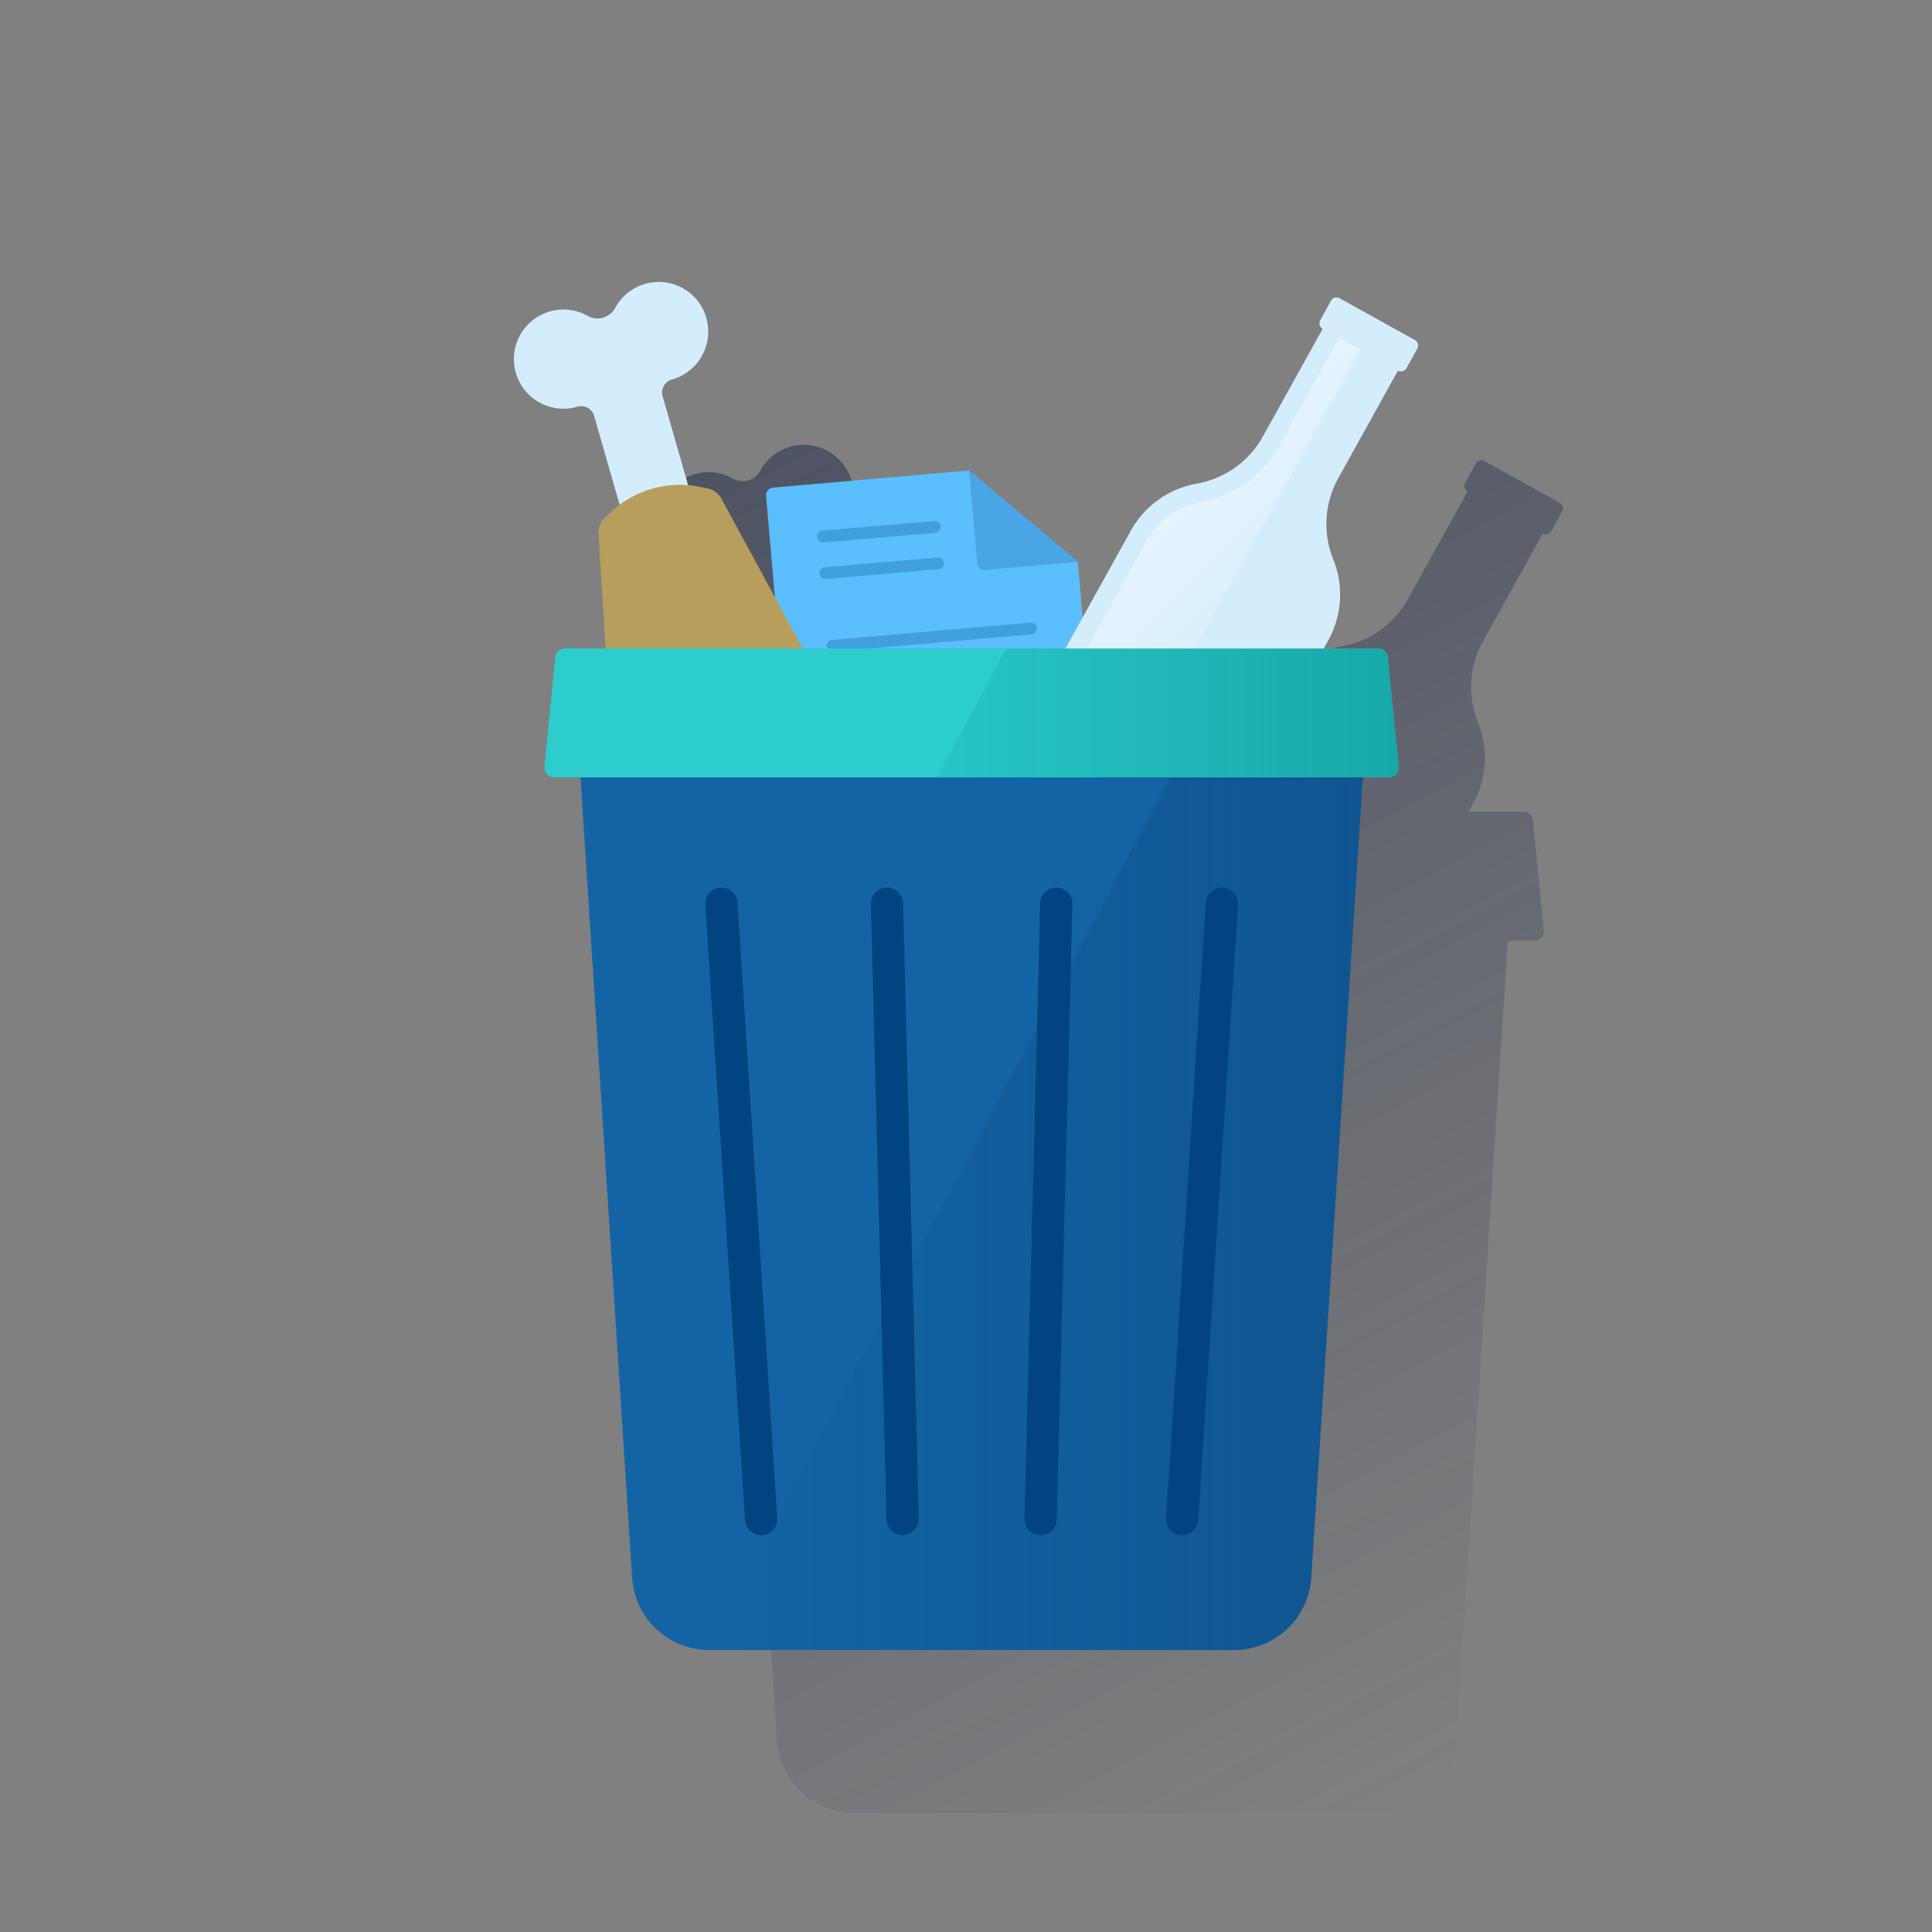 <svg xmlns="http://www.w3.org/2000/svg" xmlns:xlink="http://www.w3.org/1999/xlink" viewBox="0 0 600 600"><rect x="0" y="0" width="600" height="600" fill="#808080" stroke="none"/><defs><style>.cls-1{fill:none;}.cls-2{fill:url(#Degradado_sin_nombre_170);}.cls-3{fill:#5bbeff;}.cls-4,.cls-7{fill:#1464a5;}.cls-4,.cls-5{opacity:0.35;isolation:isolate;}.cls-5{fill:#65a3df;}.cls-6{fill:#49a5e6;}.cls-8{fill:url(#Degradado_sin_nombre_169);}.cls-9{fill:#004481;}.cls-10{fill:#d4edfc;}.cls-11{fill:url(#Degradado_sin_nombre_167);}.cls-12{fill:#b79e5d;}.cls-13{fill:#2dcccd;}.cls-14{fill:url(#Degradado_sin_nombre_163);}</style><linearGradient id="Degradado_sin_nombre_170" x1="246.12" y1="-13356.98" x2="466.79" y2="-13772" gradientTransform="matrix(1, 0, 0, -1, 0, -13226.25)" gradientUnits="userSpaceOnUse"><stop offset="0" stop-color="#1c2645" stop-opacity="0.5"/><stop offset="1" stop-color="#1c2645" stop-opacity="0"/></linearGradient><linearGradient id="Degradado_sin_nombre_169" x1="425.76" y1="-13583.68" x2="219.36" y2="-13583.68" gradientTransform="matrix(1, 0, 0, -1, 0, -13226.25)" gradientUnits="userSpaceOnUse"><stop offset="0" stop-color="#043263" stop-opacity="0.3"/><stop offset="0.99" stop-color="#043263" stop-opacity="0"/></linearGradient><linearGradient id="Degradado_sin_nombre_167" x1="367.95" y1="-13379.11" x2="396.61" y2="-13407.77" gradientTransform="matrix(1, 0, 0, -1, 0, -13226.25)" gradientUnits="userSpaceOnUse"><stop offset="0" stop-color="#fff" stop-opacity="0.4"/><stop offset="1" stop-color="#fff" stop-opacity="0.1"/></linearGradient><linearGradient id="Degradado_sin_nombre_163" x1="434.45" y1="-13447.68" x2="291.12" y2="-13447.68" gradientTransform="matrix(1, 0, 0, -1, 0, -13226.25)" gradientUnits="userSpaceOnUse"><stop offset="0" stop-color="#028484" stop-opacity="0.5"/><stop offset="1" stop-color="#028484" stop-opacity="0.1"/></linearGradient></defs><g id="Cuadrados_Blancos" data-name="Cuadrados Blancos"><rect class="cls-1" width="600" height="600"/></g><g id="Capa_132" data-name="Capa 132"><path class="cls-2" d="M484.43,156.17l-23.44-13a2,2,0,0,0-2.64.74v0L455,150a2,2,0,0,0,.76,2.65l-18.53,33.44a29.26,29.26,0,0,1-20.51,14.63,29.26,29.26,0,0,0-20.51,14.63l-14.89,26.87L379.81,225,346,196.64,285.05,202a2.33,2.33,0,0,0-2.12,2.52L285.69,236,269.07,205.4a6.19,6.19,0,0,0-4.15-3.1l-2.17-.47a31.86,31.86,0,0,0-4-.58l-7.94-27.7a4.21,4.21,0,0,1,3-5.17h0A15.41,15.41,0,1,0,236.19,146h0a6.22,6.22,0,0,1-8.34,2.76,4.63,4.63,0,0,1-.43-.24h0a15.4,15.4,0,1,0-3.12,28.32h0a4.2,4.2,0,0,1,5.26,2.75l0,0,7.94,27.7a30.67,30.67,0,0,0-3.08,2.62l-1.6,1.55a6.19,6.19,0,0,0-1.88,4.82L233.14,252H220.5a3,3,0,0,0-3,2.7l-3.4,34a3,3,0,0,0,2.68,3.29h8.52l16,248.55a24,24,0,0,0,24,22.45H429.48a23.57,23.57,0,0,0,8.81-2.15c.34-.15.68-.31,1-.48a24.41,24.41,0,0,0,6.19-4.59h0a23.73,23.73,0,0,0,3.93-5.35,21.94,21.94,0,0,0,1-2q.22-.52.42-1c.26-.71.49-1.44.68-2.17.1-.37.19-.75.27-1.12a25.19,25.19,0,0,0,.48-3.47l16-248.55h8.2a3,3,0,0,0,1.24-.27,2.54,2.54,0,0,0,.53-.31,3,3,0,0,0,1.22-2.72l-3.4-34a3,3,0,0,0-1.41-2.25,2.93,2.93,0,0,0-1.58-.45h-17l1.43-2.58A29.26,29.26,0,0,0,459,224.34h0a29.27,29.27,0,0,1,1.54-25.14l18.54-33.44a2,2,0,0,0,2.65-.76l3.38-6.11a1.94,1.94,0,0,0-.63-2.67Z"/><path class="cls-3" d="M334.73,174.51l-17.68-14.85L300.9,146.11,240,151.44A2.33,2.33,0,0,0,237.9,154l10.43,119.19a2.33,2.33,0,0,0,2.52,2.12l16.62-1.46,73.06-6.39a2.31,2.31,0,0,0,2.11-2.51h0Z"/><path class="cls-4" d="M290.43,165.47l-34.77,3a1.84,1.84,0,0,1-.32-3.66l34.77-3a1.84,1.84,0,0,1,.53,3.64Z"/><path class="cls-4" d="M291.42,176.75l-34.77,3.05a1.84,1.84,0,1,1-.53-3.64l.21,0,34.77-3a1.84,1.84,0,0,1,.53,3.64l-.21,0Z"/><path class="cls-4" d="M320.44,197l-61.82,5.41a1.84,1.84,0,0,1-.32-3.66l61.82-5.41a1.84,1.84,0,0,1,.32,3.66Z"/><path class="cls-4" d="M321.42,208.23l-61.81,5.41a1.84,1.84,0,0,1-.32-3.66l61.81-5.41a1.84,1.84,0,0,1,.32,3.66Z"/><path class="cls-4" d="M322.41,219.52l-61.81,5.4a1.84,1.84,0,0,1-.32-3.66l61.81-5.4a1.84,1.84,0,0,1,.53,3.64Z"/><path class="cls-4" d="M324.38,242.08l-61.81,5.41a1.84,1.84,0,1,1-.53-3.64l.21,0,61.81-5.41a1.84,1.84,0,0,1,.32,3.66Z"/><path class="cls-5" d="M325.37,253.36l-34.77,3a1.84,1.84,0,0,1-.32-3.66l34.77-3a1.84,1.84,0,0,1,.32,3.66Z"/><path class="cls-6" d="M306,177l28.79-2.52-33.83-28.39,2.52,28.8A2.31,2.31,0,0,0,306,177Z"/><path class="cls-7" d="M383.26,512.43h-163A24,24,0,0,1,196.31,490L177.76,202.43h248L407.21,490A24,24,0,0,1,383.26,512.43Z"/><path class="cls-8" d="M384.17,202.43l-164.81,310h163.9A24,24,0,0,0,407.21,490l18.55-287.55Z"/><path class="cls-9" d="M367.15,476.75h-.33a5,5,0,0,1-4.67-5.31h0l12.33-191.1a5,5,0,1,1,10,.64l-12.35,191.1A5,5,0,0,1,367.15,476.75Z"/><path class="cls-9" d="M236.37,476.75a5,5,0,0,1-5-4.67L219.05,281a5,5,0,1,1,10-.64l12.33,191.1a5,5,0,0,1-4.67,5.31h0Z"/><path class="cls-9" d="M280.34,476.75a5,5,0,0,1-5-4.87l-4.88-191.1a5,5,0,0,1,10-.26l4.87,191.11a5,5,0,0,1-4.87,5.12Z"/><path class="cls-10" d="M412.51,198.85a29.26,29.26,0,0,0,1.54-25.15h0a29.27,29.27,0,0,1,1.54-25.14l18.54-33.44a2,2,0,0,0,2.65-.76l3.38-6.11a2,2,0,0,0-.74-2.64h0L416,92.61a1.94,1.94,0,0,0-2.64.75h0L410,99.47a2,2,0,0,0,.76,2.65L392.2,135.56a29.26,29.26,0,0,1-20.51,14.63,29.29,29.29,0,0,0-20.51,14.63L323.82,214.1h80.24Z"/><path class="cls-10" d="M407.38,196a23.29,23.29,0,0,0,1.26-20,34.72,34.72,0,0,1,1.58-29.81L429,112.39,415.81,105l-18.53,33.45A35,35,0,0,1,372.68,156a23.43,23.43,0,0,0-16.42,11.7l-25.74,46.4h66.84Z"/><path class="cls-11" d="M422.46,108.69,415.81,105l-18.53,33.45A35,35,0,0,1,372.68,156a23.43,23.43,0,0,0-16.42,11.7l-25.74,46.4H364Z"/><path class="cls-9" d="M323.18,476.75h-.13a5,5,0,0,1-4.88-5.11h0l4.88-191.11a5,5,0,0,1,5-4.87h.13a5,5,0,0,1,4.87,5.13h0l-4.87,191.1A5,5,0,0,1,323.18,476.75Z"/><path class="cls-10" d="M218.8,97.08a15.39,15.39,0,0,0-27.64-1.66h0a6.21,6.21,0,0,1-8.31,2.85,4.67,4.67,0,0,1-.49-.27h0a15.4,15.4,0,1,0-3.12,28.33h0a4.2,4.2,0,0,1,5.26,2.76l0,0,10.72,37.38,21.25-6.09L205.77,123a4.22,4.22,0,0,1,2.95-5.17h.05a15.44,15.44,0,0,0,10-20.74Z"/><path class="cls-12" d="M255.86,213.51,190,232.39l-4.12-66.62a6.21,6.21,0,0,1,1.88-4.83l1.6-1.55a31.31,31.31,0,0,1,28.34-8.12l2.17.46a6.19,6.19,0,0,1,4.15,3.1Z"/><path class="cls-13" d="M431.44,241.43H172.07a3,3,0,0,1-3-3c0-.11,0-.21,0-.32l3.4-34a3,3,0,0,1,3-2.7H428a3,3,0,0,1,3,2.7l3.4,34a3,3,0,0,1-2.69,3.29Z"/><path class="cls-14" d="M431,204.13a3,3,0,0,0-3-2.7H312.39l-21.27,40H431.44a3,3,0,0,0,3-3c0-.11,0-.21,0-.32Z"/></g></svg>